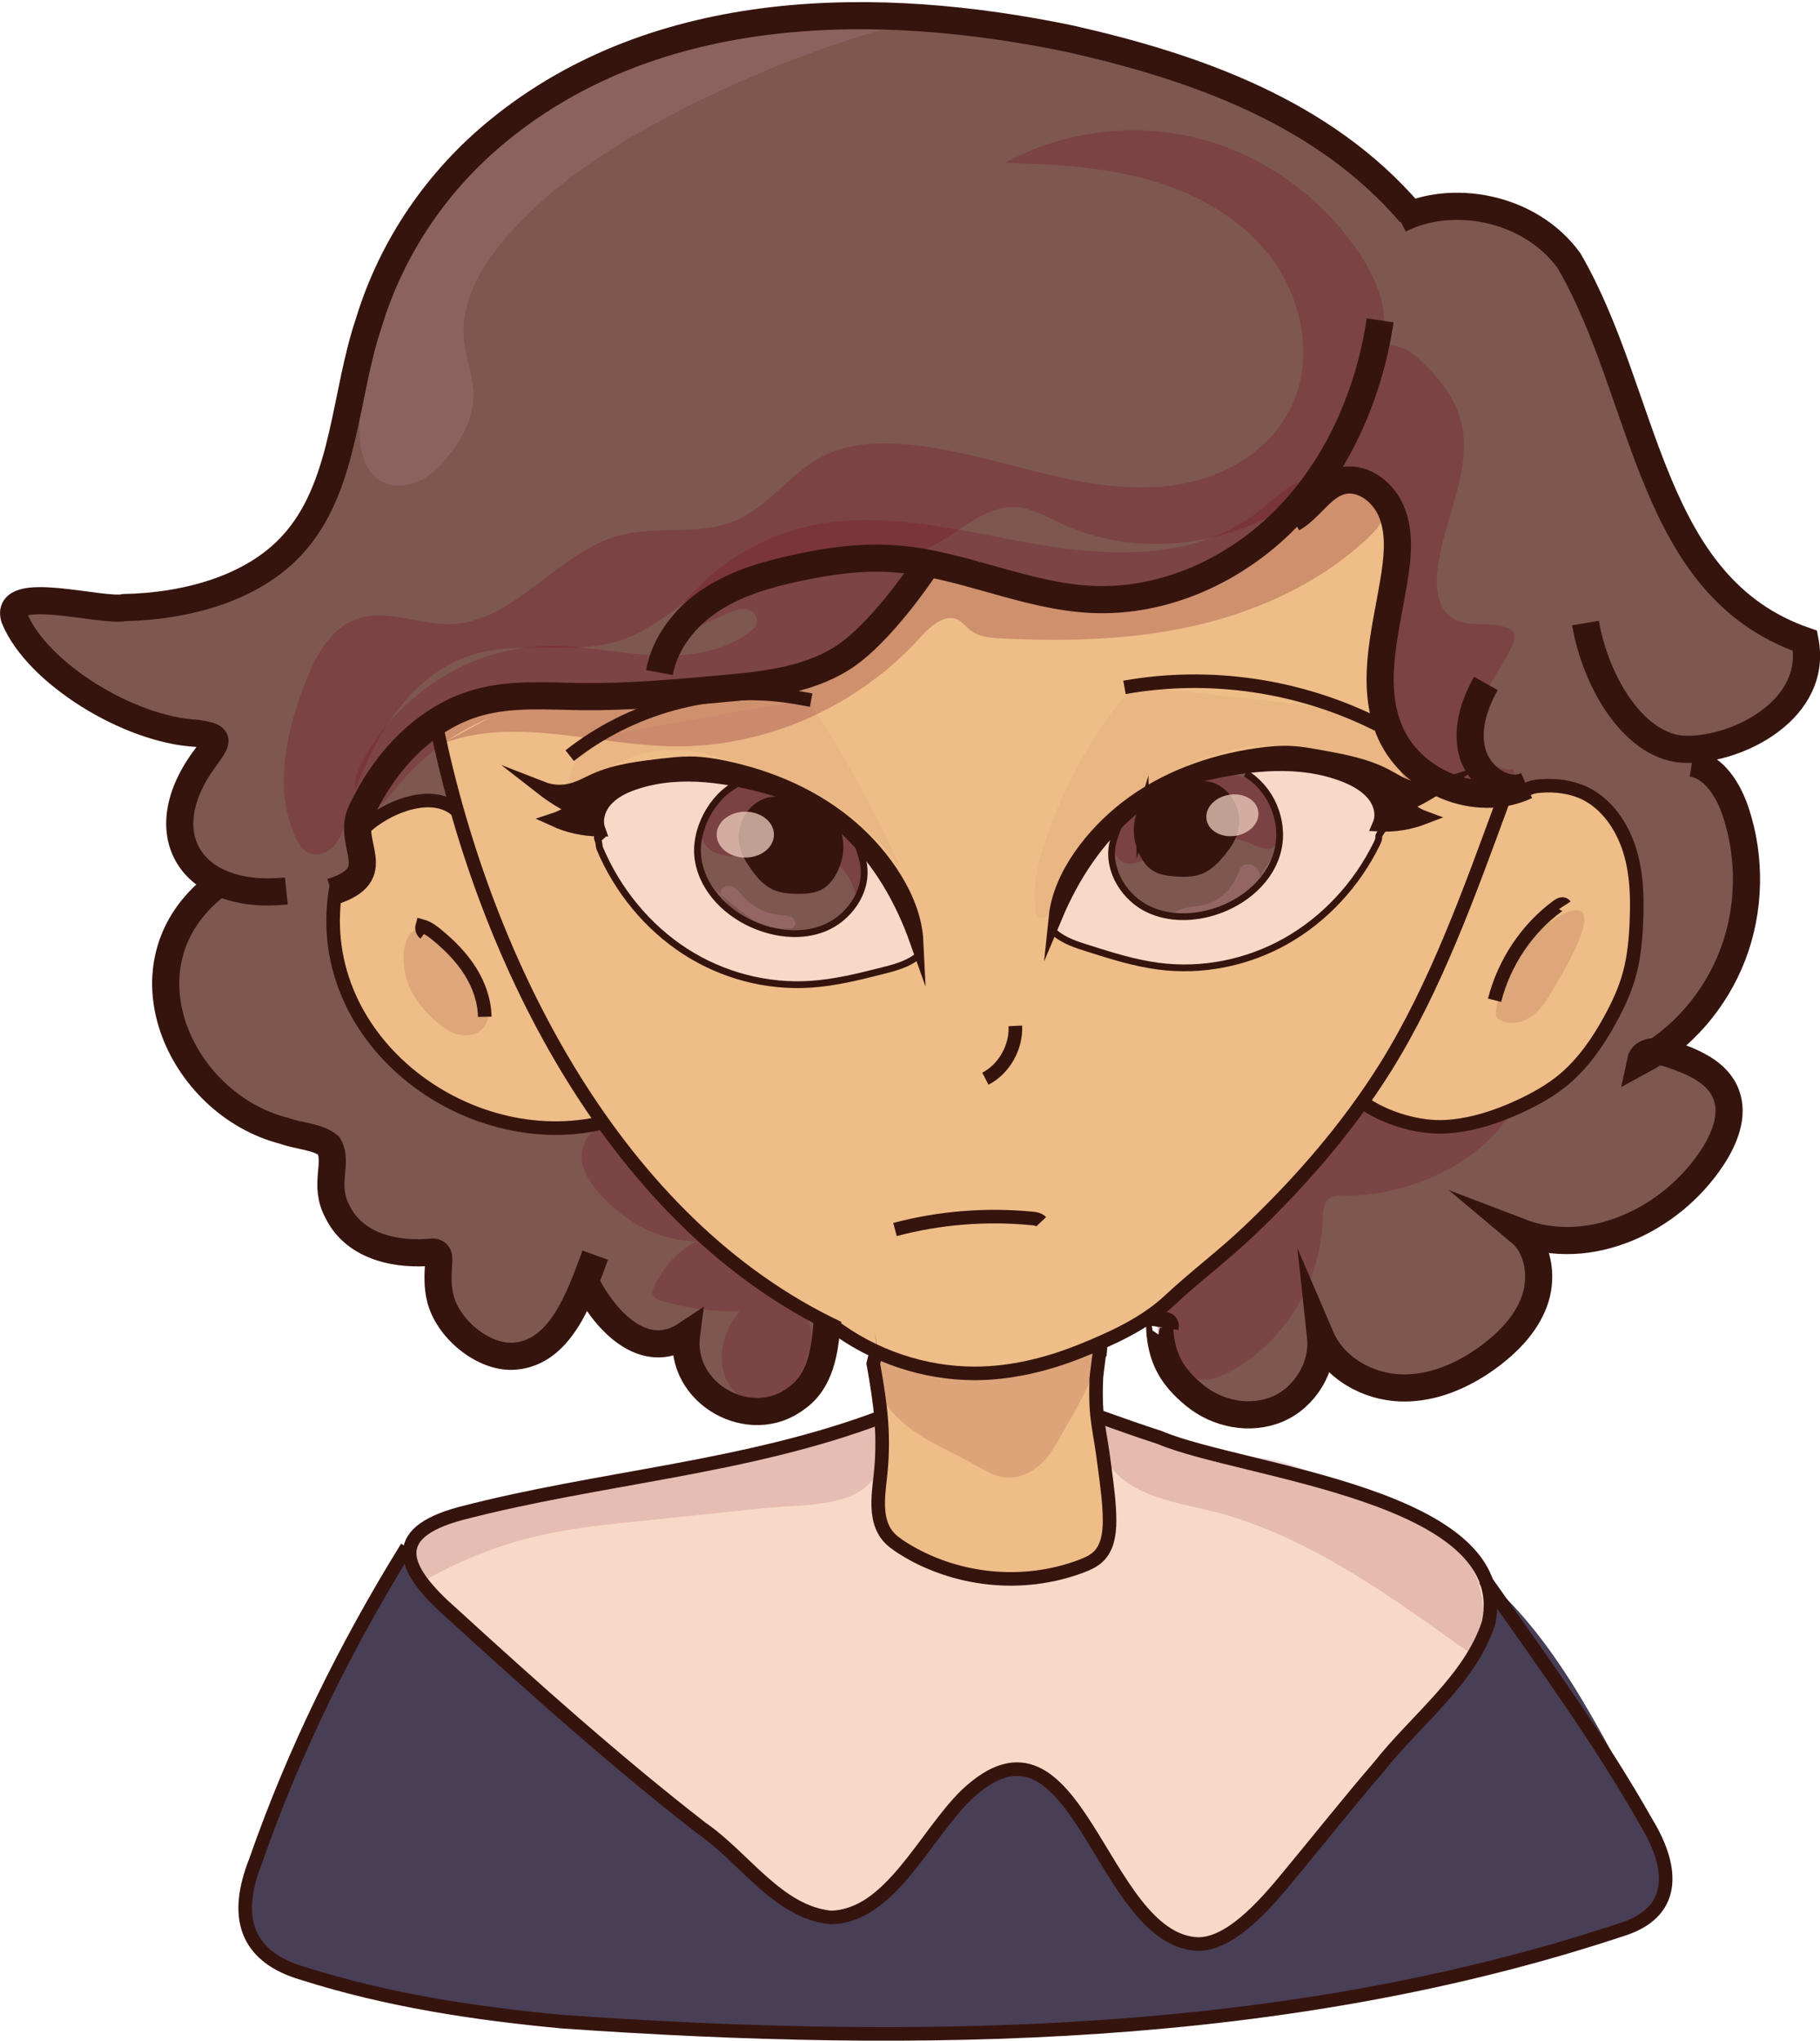 <?xml version="1.0" encoding="UTF-8"?>
<svg id="Layer_2" data-name="Layer 2" xmlns="http://www.w3.org/2000/svg" viewBox="0 0 134.11 150.34">
  <defs>
    <style>
      .cls-1 {
        fill: #36140e;
      }

      .cls-1, .cls-2, .cls-3, .cls-4 {
        stroke: #36140e;
        stroke-miterlimit: 10;
      }

      .cls-5 {
        opacity: .29;
      }

      .cls-5, .cls-6, .cls-7, .cls-8, .cls-9, .cls-10, .cls-11, .cls-12 {
        fill: #781026;
      }

      .cls-2, .cls-3, .cls-4 {
        fill: none;
      }

      .cls-6 {
        opacity: .04;
      }

      .cls-13 {
        fill: #7e574f;
      }

      .cls-14, .cls-15 {
        fill: #f8d9c8;
      }

      .cls-7 {
        opacity: .14;
      }

      .cls-16 {
        opacity: .12;
      }

      .cls-16, .cls-17 {
        fill: #f7b3c9;
      }

      .cls-3 {
        stroke-width: .5px;
      }

      .cls-17 {
        opacity: .17;
      }

      .cls-8 {
        opacity: .24;
      }

      .cls-9 {
        opacity: .13;
      }

      .cls-4 {
        stroke-width: 2px;
      }

      .cls-10 {
        opacity: .15;
      }

      .cls-11 {
        opacity: .28;
      }

      .cls-18 {
        fill: #483e56;
      }

      .cls-19 {
        fill: #eebd88;
      }

      .cls-12 {
        opacity: .26;
      }

      .cls-15 {
        opacity: .71;
      }
    </style>
  </defs>
  <g id="Layer_9" data-name="Layer 9">
    <path class="cls-18" d="M30.97,113.07c-4.81,7.16-8.86,14.87-12.03,22.95-.61,1.56-1.2,3.3-.67,4.89.65,1.95,1.33,3.48,3.2,4.19,6.92,2.61,15.57,3.62,22.92,4.07,3.42.21,7.39.53,10.82.5,8.89-.07,17.23-.49,26.13-.56,3.84-.03,7.7-.06,11.5-.62,4.62-.68,9.1-2.12,13.7-2.93,2.79-.5,5.62-.86,8.33-1.7,3.12-.97,7.72-2.64,7.37-4.87-.06-.41.55-.63.66-1.03.2-.72-.17-1.47-.53-2.12-3.81-6.89-7.15-14.64-13.08-19.67-.79-.67-2.27-.61-3.28-.71-.95-.09-1.86.32-2.74.69-10.99,4.58-23.35,3.82-35.06,1.9s-23.36-4.92-35.21-4.59c-.67.02-1.37.06-1.93.43s-.91,1.19-.56,1.78"/>
    <path class="cls-19" d="M32.93,50.15c-4.33,1.83-7.38,6.16-8.63,10.83s-.87,9.66.14,14.4c.62,2.91,1.51,5.85,3.36,8.12,1.56,1.93,3.71,3.25,5.89,4.36,4.62,2.34,9.63,3.86,14.73,4.47,1.01.12,2.06.22,2.92.78,1.31.85,1.9,2.59,3.25,3.38,1.07.63,2.39.52,3.62.61,2.42.18,4.76,1.23,6.55,2.93-.3,3.59-.59,7.18-.89,10.77-.14,1.67-.27,3.38.16,5,1.21,4.56,6.37,6.67,10.93,6.87,1.88.08,3.86-.08,5.42-1.15,2.91-2.01,3.25-6.35,2.47-9.88s-2.37-6.96-2.21-10.58c.03-.59.11-1.2.47-1.66.28-.36.7-.57,1.11-.76,2.86-1.39,5.72-2.79,8.57-4.18,2.79-1.36,5.59-2.73,8.54-3.65,2.52-.79,5.13-1.25,7.58-2.26,7.9-3.24,12.77-11.59,15.35-19.97.85-2.77,1.52-5.65,1.3-8.55-.27-3.53-1.84-6.81-3.73-9.76-4.57-7.15-11.17-12.89-18.76-16.32-11.07-5-23.7-4.99-35.62-2.93-11.5,1.99-23.11,6.05-31.5,14.43-3.06,3.06-5.72,6.87-6.2,11.24"/>
    <path class="cls-13" d="M101.29,25.9c1.07-2.23,2.87-5.97,2.56-8.44-.41-3.34-2.3-4.77-5.1-6.5-5.05-3.14-12.11-5.62-17.79-7.22-10.56-2.99-22.06-3.53-32.56-.32-10.49,3.21-19.96,11.58-22.46,22.61-.86,3.78-.92,7.83-2.66,11.28-1.91,3.81-5.71,6.37-9.75,7.33s-8.3.44-12.27-.78c1.23,6.55,7.9,11.47,14.28,10.54-1.81,2.52-3.69,5.87-2.17,8.59.97,1.73,2.97,2.46,4.84,2.98,1.53.42,3.13.79,4.7.53s3.11-1.29,3.58-2.86c.26-.88.19-1.88.68-2.65,1.03-1.58,4.49-1.12,5.92-2.32.88-.74.19-1.99-.37-3.01-.28-.5-.73-.91-.88-1.46-.36-1.32,1.1-2.37,2.37-2.78,8.68-2.81,19.07,1.79,26.76-3.25,3.34-2.19,5.85-6.06,9.75-6.74,2.58-.45,1.39.71,3.9,1.5,3.34,1.04,10.75,1.47,14.06.32,5.48-1.91,8.69-7.76,10.57-13.43,1.29-3.87,1.99-.88,2.5-4.94"/>
    <path class="cls-13" d="M109.11,16.09c2.04.36,4.19.77,5.77,2.16,1.16,1.02,1.88,2.45,2.57,3.85.9,1.8,1.8,3.62,2.31,5.58.33,1.28.49,2.6.8,3.89.36,1.53.92,3,1.48,4.46.84,2.18,1.71,4.41,3.23,6.15,1.87,2.13,4.53,3.31,6.85,4.89.23.16.46.33.6.57.18.32.18.71.14,1.08-.31,2.87-2.59,5.2-5.19,6.22s-5.48.96-8.25.66c-2.33-.25-5.01-.54-6.68,1.15-.49.5-.86,1.14-1.45,1.5-.96.58-2.17.24-3.23-.12-1.81-.61-3.72-1.29-4.97-2.79-1.99-2.38-1.68-5.96-.98-9.02s1.66-6.31.62-9.27c-.18-.51-.42-1-.81-1.36-1.43-1.34-3.78-.19-5.6-.86-.08-4.14,2.48-7.77,3.98-11.61.41-1.06.76-2.16,1.44-3.06.55-.72,1.21-1.3,1.53-2.19.2-.55.12-1.43.48-1.9.45-.59,1.58-.43,2.21-.41,1.06.04,2.1.22,3.14.4Z"/>
    <path class="cls-13" d="M15.78,65.1c-1.35.79-2.4,2.12-2.87,3.65-.32,1.05-.37,2.16-.4,3.25-.03.88-.04,1.77.16,2.63.19.84.58,1.61,1.03,2.34,1.75,2.87,4.44,5.1,7.52,6.26.95.36,1.99.65,2.67,1.42.63.72.84,1.76.74,2.73-.05.5-.17,1.01,0,1.48.2.53.75.85,1.29.91s1.09-.12,1.59-.33c2.15-.92,3.94-2.7,4.91-4.88.41-.92.68-1.99.34-2.94-.47-1.33-1.91-1.93-3.07-2.69-1.87-1.22-3.27-3.16-4.07-5.29s-1.05-4.47-.93-6.76c.02-.33.02-.7-.22-.91-.19-.16-.46-.15-.71-.14-2.21.1-4.43-.28-6.49-1.1"/>
    <path class="cls-13" d="M32.61,81.38c3.16,1.81,6.88,2.54,10.46,2.05.45-.06.83-.9,1.24-.71.33.15.66,1.22.89,1.51,3.93,5.03,8.71,9.35,14.05,12.71.4.25.82.52,1.08.93.28.44.32,1,.28,1.53-.22,2.55-2.61,4.64-5.09,4.58s-4.72-2.13-5.2-4.65c-2.73.19-5.08-1.84-7.11-3.74-.64.18-.9.95-1.26,1.53-.51.82-1.37,1.34-2.26,1.67-1.47.54-3.14.6-4.56-.07s-2.52-2.13-2.59-3.74c-.03-.65.08-1.4-.35-1.88-.19-.21-.45-.32-.71-.41-1.04-.34-2.19-.24-3.19-.68-1.02-.45-1.74-1.41-2.42-2.33-.23-.31-.46-.63-.57-1-.24-.81.11-1.67.51-2.4.64-1.18,1.41-2.31,2.43-3.16s2.31-1.4,3.62-1.32"/>
    <path class="cls-13" d="M111.92,57.93c2.14-.44,4.46.09,6.22,1.42.6.45,1.15,1.01,1.52,1.68.34.63.52,1.34.66,2.04.57,2.88.53,5.91-.26,8.74s-2.36,5.44-4.57,7.3c-.31.26-.66.57-.66.98,0,.25.14.48.31.65.51.51,1.29.6,2.01.6.85,0,1.71-.12,2.5-.45.55-.23,1.06-.56,1.54-.93,1.71-1.36,2.92-3.28,4.09-5.16.66-1.06,1.32-2.12,1.84-3.27,1.18-2.59,1.58-5.5,1.51-8.35-.02-.98-.1-1.96-.32-2.91-.34-1.47-1.04-2.84-2.01-3.97-.46-.54-.99-1.02-1.62-1.33-.69-.33-1.46-.43-2.22-.49-2.58-.19-5.18.01-7.71.6-.87.21-1.75.46-2.51.96s-1.38,1.27-1.54,2.19"/>
    <path class="cls-13" d="M115.14,79.99c-1.82,1.3-4,1.88-6.14,2.44-2.19.57-4.59,1.13-6.62.11-.74-.37-1.51-.96-2.31-.75-.64.16-1.06.79-1.43,1.35-2.75,4.17-6.31,7.76-10.4,10.5-1.27.85-2.76,1.91-2.74,3.48.01.75.4,1.44.56,2.18.15.66.13,1.39.52,1.93.29.41.76.64,1.2.85,1.21.57,2.42,1.14,3.68,1.56.98.33,2.06.56,3.01.15,1.26-.54,1.85-2,2.53-3.22.13-.23.28-.48.53-.57.35-.14.72.08,1.04.28,2.84,1.71,6.51,1.86,9.47.38,3.42-1.71,5.78-5.86,4.86-9.68,2.91.57,6.02,0,8.57-1.57s4.53-4.11,5.45-7.03c.42-1.31.57-2.91-.34-3.92-.37-.42-.88-.67-1.4-.86-1.87-.67-3.95-.5-5.83.11s-3.62,1.65-5.32,2.7"/>
    <path class="cls-14" d="M82.32,60.95c-.77.14-1.33.8-1.82,1.43-1.38,1.74-2.82,3.64-2.96,5.89,0,.15-.01.31.06.45.08.15.24.23.4.3,1.84.85,3.82,1.34,5.78,1.82,1.66.41,3.36.82,5.05.57.67-.1,1.33-.3,1.98-.5,1.36-.42,2.74-.84,3.96-1.58.81-.48,1.54-1.09,2.24-1.73,1.66-1.49,3.22-3.15,4.26-5.16.6-1.16,1-2.56.48-3.76-.35-.8-1.06-1.36-1.8-1.77-2.34-1.28-5.16-1.29-7.74-.67s-4.99,1.8-7.44,2.83c-.86.36-1.74.71-2.51,1.25s-1.43,1.31-1.66,2.25"/>
    <path class="cls-13" d="M84.09,59.18c-.89.28-1.62,1.04-1.91,1.95-.13.43-.17.89-.19,1.35-.01.38-.01.76.05,1.14.26,1.59,1.58,2.85,3.06,3.33s3.06.71,4.56.29c.7-.2,1.45-.85,2.04-1.3.46-.35.84-.8,1.19-1.27.3-.4.58-.8.8-1.25.49-1,.64-2.17.44-3.27s-.75-2.12-1.54-2.89c-.15-.15-.31-.29-.51-.38-.22-.1-.46-.11-.69-.12-1.35-.03-2.67.31-3.98.65-.78.2-1.56.41-2.29.75s-1.41.84-1.86,1.53"/>
    <path class="cls-14" d="M54.25,57.59c-1.29-.33-2.6-.54-3.93-.61-1.4-.07-2.84.02-4.09.66s-2.26,1.96-2.22,3.41c.02.67.24,1.31.5,1.92,2.16,5.03,6.97,8.74,12.24,9.42,3.25.42,6.57-.24,9.65-1.42.3-.12.62-.25.83-.5.31-.37.33-.93.19-1.4s-.4-.89-.62-1.33c-.45-.9-.68-1.89-1.07-2.82-.75-1.78-2.05-3.26-3.58-4.39s-3.26-1.91-5.03-2.54c-1.29-.46-2.64-.84-4.01-.8"/>
    <path class="cls-13" d="M57.66,58.85c-.73-.86-1.95-.99-3.06-1.06-.19-.01-.38-.02-.56.05-.12.05-.22.13-.32.22-.81.7-1.47,1.57-1.93,2.55-.15.32-.28.65-.35.99-.07.37-.07.74-.03,1.11.15,1.61.92,3.14,2.1,4.19.87.77,1.93,1.28,3.04,1.58,1.6.44,3.4.42,4.8-.49.32-.21.61-.46.89-.72.3-.28.6-.58.81-.94.23-.39.35-.83.44-1.27.12-.63.19-1.26.19-1.9,0-.19,0-.38-.06-.56-.05-.17-.13-.32-.23-.46-.65-1.03-1.64-1.81-2.7-2.37s-2.21-.94-3.34-1.31"/>
    <path class="cls-14" d="M33.12,111.59c-.82.26-1.67.55-2.32,1.14s-1.06,1.54-.8,2.38c.18.58.63,1.02,1.06,1.42,6.39,5.99,13.06,11.64,19.73,17.29,1.85,1.57,3.7,3.13,5.55,4.7,1.11.94,2.28,1.91,3.69,2.2,2.31.48,4.6-1.01,6.19-2.8s2.81-3.96,4.62-5.52,4.56-2.38,6.51-1.01c1.29.9,1.91,2.5,2.69,3.9,1.03,1.84,2.43,3.42,3.82,4.98,1.03,1.16,2.19,2.4,3.7,2.64,1.5.24,2.97-.57,4.19-1.51,4.43-3.42,7.15-8.68,11.06-12.73,1.55-1.61,3.3-3.04,4.65-4.84s2.29-4.1,1.88-6.34c-.35-1.89-1.63-3.5-3.16-4.59s-3.31-1.75-5.08-2.36c-6.62-2.29-13.39-4.14-20.24-5.54.12,1.91.25,3.82.37,5.73.09,1.33.14,2.78-.62,3.84-1.24,1.73-3.74,1.46-5.82,1.4-2.83-.09-5.97.44-8.22-1.34-1.38-1.09-1.46-3.5-1.76-5.27-.17-1.03-.42-.85-.32-3.56.06-1.6-.99-1.03-1.99-.62-2.28.92-4.63,1.59-7.02,2.13-4.77,1.08-9.64,1.61-14.45,2.46-2.66.47-5.32,1.03-7.91,1.84Z"/>
  </g>
  <g id="Layer_10" data-name="Layer 10">
    <path class="cls-12" d="M32.46,54.84c5.36-2.12,11.3.03,17.04.14,6.82.13,13.64-2.86,18.3-8.01.77-.86,1.9-1.85,2.88-1.26.27.17.47.43.72.64.66.57,1.59.65,2.45.69,4.81.23,9.68.11,14.38-.99s9.25-3.22,12.78-6.62c.62-.6,1.25-1.5.86-2.28-.21-.41-.64-.62-1.05-.82-1.42-.67-2.98-1.36-4.51-1-1.42.33-2.49,1.49-3.65,2.4-4.56,3.55-10.85,3.32-16.48,2.33s-11.39-2.59-16.94-1.22c-4.86,1.19-9.13,4.73-11.32,9.38,1.83-1.17,3.75-2.19,5.73-3.05.43-.19.89-.37,1.35-.29s.89.53.78,1c-.06.28-.29.48-.51.65-2.07,1.6-4.83,1.9-7.41,1.73s-5.14-.75-7.73-.67c-5.49.17-10.78,3.52-13.42,8.51-.32.61-.61,1.27-.56,1.96s.55,1.39,1.22,1.41c.68.02,1.18-.61,1.61-1.16,1.88-2.42,4.38-4.32,7.17-5.46"/>
    <path class="cls-6" d="M59.5,51.53c2.61,3.91,4.9,8.06,6.84,12.37-1.27-1.74-2.84-3.26-4.61-4.45-2.33-1.57-4.98-2.56-7.65-3.37-1.83-.55-3.73-1.03-5.62-.79-2.17.27-4.13,1.47-5.8,2.93-.18.15-.41.32-.61.2-.19-.11-.2-.37-.17-.59.16-1.4.91-2.71,2-3.55"/>
    <path class="cls-6" d="M83.74,50.55c.02.14.24-.09.11-.16s-.27.05-.36.15c-2.93,3.38-5.17,7.4-6.55,11.71-.49,1.55-.88,3.2-.63,4.81.03.19.08.41.24.52.34.24.74-.2.94-.58,2.48-4.69,6.04-9.04,10.84-11.01,3.89-1.59,8.41-1.45,12.2.39.83.4,1.87.87,2.6.29.77-.62.51-1.92-.09-2.72-.47-.62-1.09-1.12-1.78-1.43"/>
    <path class="cls-5" d="M92.5,62.28c.5.24,1.23.46,1.49-.04.09-.18.08-.4.06-.6-.03-.44-.07-.87-.1-1.31-.05-.61-.1-1.25-.41-1.78-.45-.79-1.34-1.17-2.2-1.37-1.98-.46-4.11-.13-5.9.83-1.42.76-4.11,2.81-3.25,4.85.76,1.78,2.92-.02,4.04-.53,1.98-.9,4.27-.97,6.26-.04Z"/>
    <path class="cls-5" d="M63.05,65.98c-.29-1.51-1.45-2.81-2.87-3.24-2.07-.63-4.26.49-6.41.33-.73-.05-1.53-.31-1.89-.98-.17-.32-.22-.71-.19-1.08.14-1.82,1.99-3.1,3.75-3.16s3.43.8,4.96,1.71c.84.5,1.67,1.04,2.29,1.8s1,1.8.78,2.77c-.03.12-.05.27.05.34s.18-.19.07-.15"/>
    <path class="cls-9" d="M114.47,72.84c-.42.75-.89,1.5-1.57,2s-1.62.71-2.37.31c-.11-.06-.22-.13-.27-.25-.06-.12-.05-.25-.03-.38.3-2.59,2.74-6.3,5.16-7.27,3.28-1.31-.33,4.55-.91,5.59Z"/>
    <path class="cls-9" d="M30.06,72.46c.43,1.11,1.2,2.04,2.09,2.81.5.43,1.06.82,1.69.96s1.36-.01,1.79-.52c.39-.47.45-1.16.31-1.77s-.47-1.14-.78-1.67c-.78-1.29-2.09-3.89-3.84-3.92-1.92-.03-1.75,2.82-1.25,4.1Z"/>
    <path class="cls-10" d="M66.65,100.19c-.03.12-1.86-.04-1.9-.15-.54-1.77.48,3.35.56,3.45,1.82,2.4,4.23,3.08,6.79,4.58.64.37,1.31.72,2.04.78,1.01.08,2-.43,2.73-1.16s1.16-1.7,1.69-2.6c6.85-11.6-4.3-2.12-3.83-3.87"/>
    <path class="cls-7" d="M46.85,112.09c-2.37.25-4.75.5-7.07,1.03-3.14.71-6.17,1.93-8.96,3.6-.54-.61-.63-2.3-.18-2.98s.71-.85,1.42-1.22c3.55-1.86,8.12-2.32,12.01-3.16,2.18-.47,4.36-.95,6.54-1.42,2.71-.59,5.42-1.18,8.13-1.77,1.38-.3,2.75-.6,4.13-.9,1.17-.25,2.4-.97,2.39.57-.02,5.52-5.15,4.87-9.08,5.28-3.11.33-6.22.64-9.33.98Z"/>
    <path class="cls-10" d="M89.96,111.5c6.6,1.84,12.34,5.99,17.97,10.01.28.2.67.39.92.16.1-.09.14-.23.18-.36.85-2.93-.16-6.35-2.45-8.29-2.03-1.72-4.74-2.23-7.18-3.24-1.7-.71-3.31-1.68-5.09-2.12-1.18-.29-2.41-.34-3.61-.49-2.54-.31-4.88-1.11-7.23-2.12-.75-.32-1.39-1-2.19-.35-.56.46-.26,1.72.03,2.42,1.34,3.24,5.83,3.59,8.64,4.38Z"/>
    <path class="cls-8" d="M99.01,88.08c-.35,0-.72-.02-1.02.18-.48.33-.51,1.03-.53,1.63-.14,4.69-2.95,9.19-7.01,11.26-.6.31-1.27.57-1.93.49-1.28-.15-2.11-1.44-2.76-2.59-.23-.41-.47-.84-.49-1.32-.04-.77.48-1.43.98-1.99,4.19-4.74,9.35-8.47,13.49-13.26.26-.3.53-.62.89-.79.75-.36,1.61.03,2.39.32,1.36.52,2.81.77,4.25.74,1.04-.02,2.99-.85,3.85-.45-2.56,3.77-7.77,5.85-12.1,5.79Z"/>
    <path class="cls-8" d="M51.3,91.45c-1.35.72-2.46,1.91-3.1,3.34-.09.19-.17.42-.09.61.09.23.34.34.57.41,1.88.59,3.86.86,5.83.78-1.13,1.32-1.71,3.27-1.05,4.9s2.78,2.57,4.21,1.61c.89-.6,1.31-1.7,1.68-2.73.25-.71.51-1.45.44-2.21-.13-1.34-1.23-2.33-2.29-3.11-1.99-1.46-4.13-2.7-5.96-4.35-1.77-1.59-3.2-3.51-4.79-5.28-.97-1.08-2.86-3.53-3.77-.99-.66,1.84,1.37,3.83,2.61,4.85,1.62,1.33,3.64,2.16,5.71,2.16Z"/>
    <path class="cls-11" d="M101.62,23.7c1.38,2.58.38,5.86-1.21,8.31-4.69,7.21-14.65,10.12-22.3,6.52-1.02-.48-2.04-1.07-3.15-1.16-2.62-.21-4.63,2.3-7.1,3.24-2.35.9-4.95.32-7.45.32-2.87,0-5.73.8-8.21,2.3-2.14,1.29-4.03,3.1-6.38,3.91-3.42,1.18-7.24.04-10.72,1.01-5.01,1.39-8.01,6.71-9.47,11.86-.22.78-.43,1.59-.94,2.21s-1.43.96-2.1.54c-.35-.22-.57-.59-.75-.96-1.69-3.47-.8-7.69.58-11.31.75-1.97,1.8-4.07,3.72-4.83,2.24-.89,4.71.4,7.11.32,4.68-.16,7.83-5.29,12.36-6.52,2.81-.77,5.92.04,8.6-1.11,2.43-1.04,4.04-3.51,6.39-4.72,1.71-.89,3.69-1.04,5.6-.93,3.49.2,6.87,1.24,10.27,2.08s6.92,1.49,10.37.92,6.85-2.56,8.36-5.82c1.57-3.38.81-7.61-1.34-10.63s-5.52-4.94-9.01-5.95-7.16-1.19-10.78-1.31c4.4-2.39,9.66-3.02,14.47-1.73s9.12,4.47,11.86,8.77c1.27,2,2.21,4.62,1.11,6.73.41-.47,1.16-.34,1.74-.15s1.07.61,1.52,1.04c1.23,1.17,2.35,2.55,2.83,4.21,1.07,3.7-1.33,7.47-1.7,11.32-.11,1.18.04,2.54.96,3.25,1.16.9,2.87.29,4.22.83.15.06.3.14.4.27.22.3.09.72-.06,1.06-.52,1.15-1.28,2.17-1.87,3.29s-.99,2.42-.71,3.66,1.45,2.32,2.66,2.11c.24.8-.73,1.39-1.52,1.6-2.2.59-4.87.8-6.42-.91-.62-.69-.96-1.59-1.23-2.49-.88-2.96-1.07-6.14-.55-9.19.46-2.72,1.46-5.53.65-8.17-.22-.7-.59-1.4-1.22-1.75-.36-.21-.78-.28-1.19-.33-1.15-.14-2.31-.14-3.46.01-.25.03-.53.06-.71-.12-.17-.18-.16-.46-.13-.71.53-4.13,3.08-7.9,5.9-10.87Z"/>
    <path class="cls-16" d="M70.02,1.45c-2.49-.01-4.93.66-7.31,1.43-4.68,1.52-9.23,3.46-13.59,5.77-4.48,2.38-8.83,5.22-12.1,9.17-1.67,2.02-3.08,4.52-2.84,7.17.13,1.42.73,2.77.71,4.2-.02,1.52-.75,2.94-1.65,4.14-.66.89-1.45,1.71-2.45,2.15s-2.23.42-3.08-.28c-1.01-.84-1.21-2.34-1.22-3.68-.06-7.79,3.51-15.38,8.99-20.72S48.22,2.29,55.67,1.14c2.26-.35,4.54-.52,6.81-.82,1.44-.19,2.89-.44,4.33-.24,1.1.15,2.15.55,3.22.83,1.11.29,2.24.45,3.38.48"/>
    <path class="cls-17" d="M53.86,66.97l-.53-.73c-.11-.15-.23-.32-.22-.52.01-.37.49-.56.83-.42s.56.46.81.73c.71.81,1.74,1.32,2.79,1.39.28.02.59.01.83.18s.32.59.08.74c-.09.06-.2.07-.3.07-.66.03-1.34-.01-1.96-.26-.43-.18-.82-.45-1.2-.73-.86-.64-1.68-1.33-2.46-2.07"/>
    <path class="cls-17" d="M92.23,65.57c0,.11.06.21.15.26.37-.43.61-1.05.4-1.59s-1-.78-1.35-.32c-.1.13-.15.3-.21.45-.42,1.15-1.43,2.06-2.6,2.31-.77.17-1.68.12-2.23.71.75.37,1.62.43,2.41.17.51-.16.97-.45,1.42-.74.78-.49,1.55-.97,2.28-1.53.62-.48,1.26-1.17,1.11-1.95"/>
  </g>
  <g id="Layer_7" data-name="Layer 7">
    <path class="cls-4" d="M103.92,15.72c-6.39-7.46-15.88-10.79-25.05-12.86C64.69-.09,48.53,0,36.77,9.58c-4.49,3.65-7.89,8.57-9.6,14.22-1.75,5.17-1.72,11.67-5.26,15.92-2.98,3.63-8.2,4.95-12.74,5.04-1.59.37-8.94-1.81-8.1.79,1.64,4.01,8.4,8.23,13.46,8.48.69.11,1.11.2,1.25.39.19.23-.09.62-.58,1.32-4.27,5.61-1.2,10.63,5.9,9.9"/>
    <path class="cls-4" d="M101.7,23.6c-.81,5.43-3.11,10.69-6.89,14.56-3.77,3.87-9.05,6.25-14.35,6-4.98-.23-9.66-2.67-14.64-3-2.41-.16-4.83.18-7.2.7-2.16.47-4.33,1.1-6.2,2.32s-3.42,3.12-3.83,5.37"/>
    <path class="cls-4" d="M68.36,41.49c-1.48,2.23-4.1,5.64-6.35,7.03-2.65,1.64-5.85,1.96-8.92,2.23-3.41.31-6.82.61-10.24.57-2.54-.03-5.14-.25-7.59.43-3.87,1.07-6.92,4.32-8.65,8.06-1.13,2.43,2.03,4.59-2.19,5.9"/>
    <path class="cls-4" d="M15.9,65.25c-7.37,5.76-2.66,16.11,5.04,18.06,1.09.4,2.49.42,3.28,1.09.75,1.26-.44,2.85.65,4.87,1.31,2.7,4.58,3.23,7.04,2.97.55.07.41.52.4,1.04-.05.68-.06,1.5.1,2.21.48,2.37,3.24,4.62,5.52,4.42,3.35-.27,4.76-4.23,5.93-7.44"/>
    <path class="cls-4" d="M43.12,94.41c1.53,3.03,4.4,5.96,7.47,3.91-.57,4.37,4.72,7.3,8.11,4.68,1.76-1.23,2.09-3.5,2.24-5.54"/>
    <path class="cls-4" d="M103.13,16.17c3.79-1.96,9.59-.96,12.49,3.04,5.8,10,5.8,24,17.39,28,.97,5-4.83,8-8.69,8s-6.76-5-7.49-9.31"/>
    <path class="cls-4" d="M95.24,38.2c1.31-.74,2.11-2.34,3.55-2.75,1.47-.42,3.03.67,3.68,2.1s.56,3.09.33,4.65c-.56,3.84-1.88,7.87-.48,11.47,1.52,3.91,6.44,5.96,10.15,4.22-1.61.66-3.49-.7-3.97-2.42s.12-3.58.99-5.12"/>
    <path class="cls-4" d="M124.67,56.22c1.65.27,2.7,1.99,3.24,3.63,1.12,3.39,1.04,7.19-.24,10.52s-3.73,6.16-6.8,7.82c.18-.88,1.41-.81,2.23-.53,1.65.57,3.5,1.32,4.11,3.01.56,1.53-.14,3.23-1.02,4.58-3.05,4.67-9.08,7.47-14.19,5.51,1.34,1.12,1.67,3.19,1.14,4.88s-1.79,3.04-3.16,4.11c-1.96,1.51-4.32,2.58-6.76,2.5s-4.92-1.46-5.91-3.77c.24,2.23-1.17,4.48-3.17,5.33s-4.42.38-6.11-1.01-2.46-2.74-2.58-4.98c.38.07.46-.38.4.01"/>
    <path class="cls-2" d="M72.61,79.47c1.37-.71,2.28-2.3,2.21-3.89"/>
    <path class="cls-2" d="M76.72,90.01c-.18-.19-.45-.23-.71-.25-3.36-.32-6.78-.05-10.06.82"/>
    <path class="cls-2" d="M101.51,53.38c-5.74-2.89-12.36-3.86-18.65-2.74"/>
    <path class="cls-2" d="M59.77,51.58c-.59-.11-1.18-.22-1.77-.3-5.62-.78-11.51.83-16.02,4.39"/>
    <path class="cls-2" d="M112.17,58.53c.23-.45.79-.58,1.28-.62,1.16-.1,2.36.05,3.41.57,1.56.79,2.65,2.38,3.2,4.09s.6,3.55.52,5.35c-.05,1.28-.17,2.57-.5,3.8-.32,1.2-.85,2.33-1.44,3.41-.89,1.63-1.97,3.18-3.37,4.37-.99.83-2.12,1.46-3.28,2-1.73.8-3.57,1.4-5.47,1.51s-4.26-.57-5.86-1.63"/>
    <path class="cls-2" d="M115.31,66.69c-.11-.17-.36-.07-.52.05-2.27,1.66-3.95,4.17-4.66,6.95"/>
    <path class="cls-2" d="M24.8,65.17c-2.13,11.24,9.52,20.02,19.74,17.51"/>
    <path class="cls-2" d="M33.63,59.69c-2.09-1.83-6.22.22-7.52,2.14"/>
    <path class="cls-2" d="M31.28,68.75c-.15-.11-.22-.34-.17-.52.43.12.8.4,1.14.69.91.75,1.75,1.6,2.39,2.61s1.06,2.18,1.08,3.38"/>
    <path class="cls-2" d="M32.2,53.66c3.61,17.39,13.26,36.5,29.59,44.18"/>
    <path class="cls-2" d="M110.74,59.04c-2.44,6.63-4.93,13.64-8.65,19.6-2.8,4.47-6.27,8.45-10.05,12.05-1.9,1.81-4,3.37-5.91,5.16-1.78,1.66-4.22,2.77-6.46,3.67-2.49,1-5.12,1.65-7.8,1.66-3.76.01-7.52-1.25-10.55-3.56"/>
    <path class="cls-2" d="M64.46,100.02c.04-.17-.15.6-.11.43.54,3.07.86,5.29.51,8.39-.17,1.48-.38,3.16.54,4.3.29.36.67.62,1.05.87,3.9,2.48,8.91,3,13.21,1.38.47-.18.94-.38,1.3-.74.65-.65.8-1.66.8-2.6,0-1.34-.2-2.68-.37-4.01-.36-2.92-.71-3.41-.61-6.35-.07.21.47-3.93.26-1.81"/>
    <path class="cls-2" d="M65,104.37c-9.99,3.8-20.83,4.46-31.05,7.13-5.55,1.49-4.27,4.18-.63,7.38,5.97,5.45,12.01,10.86,18.38,15.81,3.14,2.15,5.6,6.16,9.49,6.57,4.35-.01,6.95-6.03,9.99-9,8.21-7.81,9.86,10.65,17.07,10.96,2.29.03,4.69-2.54,6.69-4.99,2.24-2.7,4.41-5.44,6.7-8.1,2.63-3.36,6.73-6.43,8.05-10.58,2.02-9.42-18.21-11.09-24.22-13.64-1.47-.48-2.93-.99-4.38-1.51"/>
    <path class="cls-2" d="M29.98,113.99c-4.51,7.28-8.33,15.03-11.15,23.13-1.57,3.97-.87,7.01,3.54,8.28,6.18,1.96,12.62,2.94,19.06,3.54,26.18,1.83,53.3,1.49,78.3-6.86,3.97-1.37,3.46-4.72,1.62-7.76-3.52-6.24-7.83-12.11-11.94-17.96"/>
    <path class="cls-1" d="M83,59.5c2.73-2.12,6.16-3.39,9.67-3.89.84-.12,1.69-.2,2.54-.15.68.04,1.34.16,2.01.28,1.67.3,3.37.61,4.86,1.38.56.29,1.09.65,1.7.85.7.23,1.48.23,2.18,0-.76.52-1.59.97-2.45,1.34.39.4.88.72,1.42.92-1.04.4-2.18.59-3.3.53.32-.74.08-1.63-.45-2.26s-1.29-1.06-2.08-1.37c-3.26-1.29-7-.88-10.44-.08-.89.21-1.79.45-2.62.82-.96.44-1.82,1.06-2.62,1.73-2.6,2.2-4.37,4.91-5.64,7.93.32-3.07,2.75-6.12,5.22-8.03Z"/>
    <path class="cls-3" d="M77.74,68.73c.7.59,1.58.87,2.44,1.14,1.7.54,3.42,1.08,5.18,1.31,3.2.42,6.52-.23,9.38-1.84s5.24-4.16,6.73-7.22c.07-.15.15-.32.12-.48s.72-1.06.59-.97"/>
    <path class="cls-1" d="M84.19,60.2c-.27.86-.15,1.83.27,2.63.16.32.37.61.66.82.43.32.99.39,1.52.42.59.04,1.2.06,1.75-.16.6-.24,1.07-.75,1.49-1.26.38-.47.73-.98.87-1.58.28-1.12-.33-2.41-1.36-2.87-.95-.42-2.07.05-3.04.19s-1.83.77-2.16,1.82Z"/>
    <path class="cls-3" d="M91.78,56.99c1.84,1.05,2.87,3.43,2.4,5.56-.5,2.26-2.49,3.91-4.63,4.6-1.59.51-3.37.56-4.9-.15-1.75-.81-3.04-2.82-2.68-4.76.09-.47.27-.92.45-1.37"/>
    <path class="cls-1" d="M62.78,61c-2.61-2.28-5.95-3.75-9.43-4.47-.83-.17-1.68-.3-2.53-.3-.68,0-1.35.08-2.02.15-1.68.2-3.4.4-4.93,1.08-.58.26-1.13.58-1.75.74-.71.19-1.49.14-2.18-.13.73.57,1.53,1.07,2.37,1.48-.41.38-.92.66-1.47.84,1.02.47,2.14.72,3.27.73-.27-.76.02-1.63.58-2.23s1.35-.98,2.16-1.24c3.33-1.09,7.04-.46,10.43.55.88.26,1.76.55,2.57.98.94.5,1.76,1.17,2.51,1.89,2.47,2.35,4.08,5.17,5.18,8.26-.15-3.09-2.4-6.28-4.76-8.33Z"/>
    <path class="cls-3" d="M67.51,70.53c-.74.54-1.63.77-2.5.99-1.73.44-3.47.87-5.25.99-3.22.22-6.5-.63-9.26-2.41s-4.99-4.47-6.31-7.61c-.06-.15-.03-.33-.09-.49-.24-.6.11-.47.36-.19"/>
    <path class="cls-1" d="M61.55,61.63c.22.87.04,1.83-.42,2.61-.18.31-.41.59-.7.78-.45.29-1.01.33-1.54.33-.59,0-1.2-.02-1.74-.27-.59-.28-1.03-.81-1.41-1.35-.35-.49-.67-1.03-.78-1.63-.22-1.14.47-2.39,1.52-2.79.97-.37,2.06.18,3.02.38s1.78.88,2.05,1.94Z"/>
    <path class="cls-3" d="M54.35,57.73c-1.9.94-3.25,3.49-2.9,5.64.38,2.29,2.26,4.06,4.36,4.87,1.56.61,3.34.77,4.9.15,1.79-.71,3.2-2.63,2.94-4.59-.06-.48-.22-.94-.37-1.4"/>
  </g>
  <g id="Layer_11" data-name="Layer 11">
    <ellipse class="cls-15" cx="54.92" cy="61.49" rx="2.11" ry="1.69"/>
    <ellipse class="cls-15" cx="90.81" cy="60.06" rx="1.93" ry="1.53" transform="translate(-8.45 15.33) rotate(-9.22)"/>
  </g>
</svg>